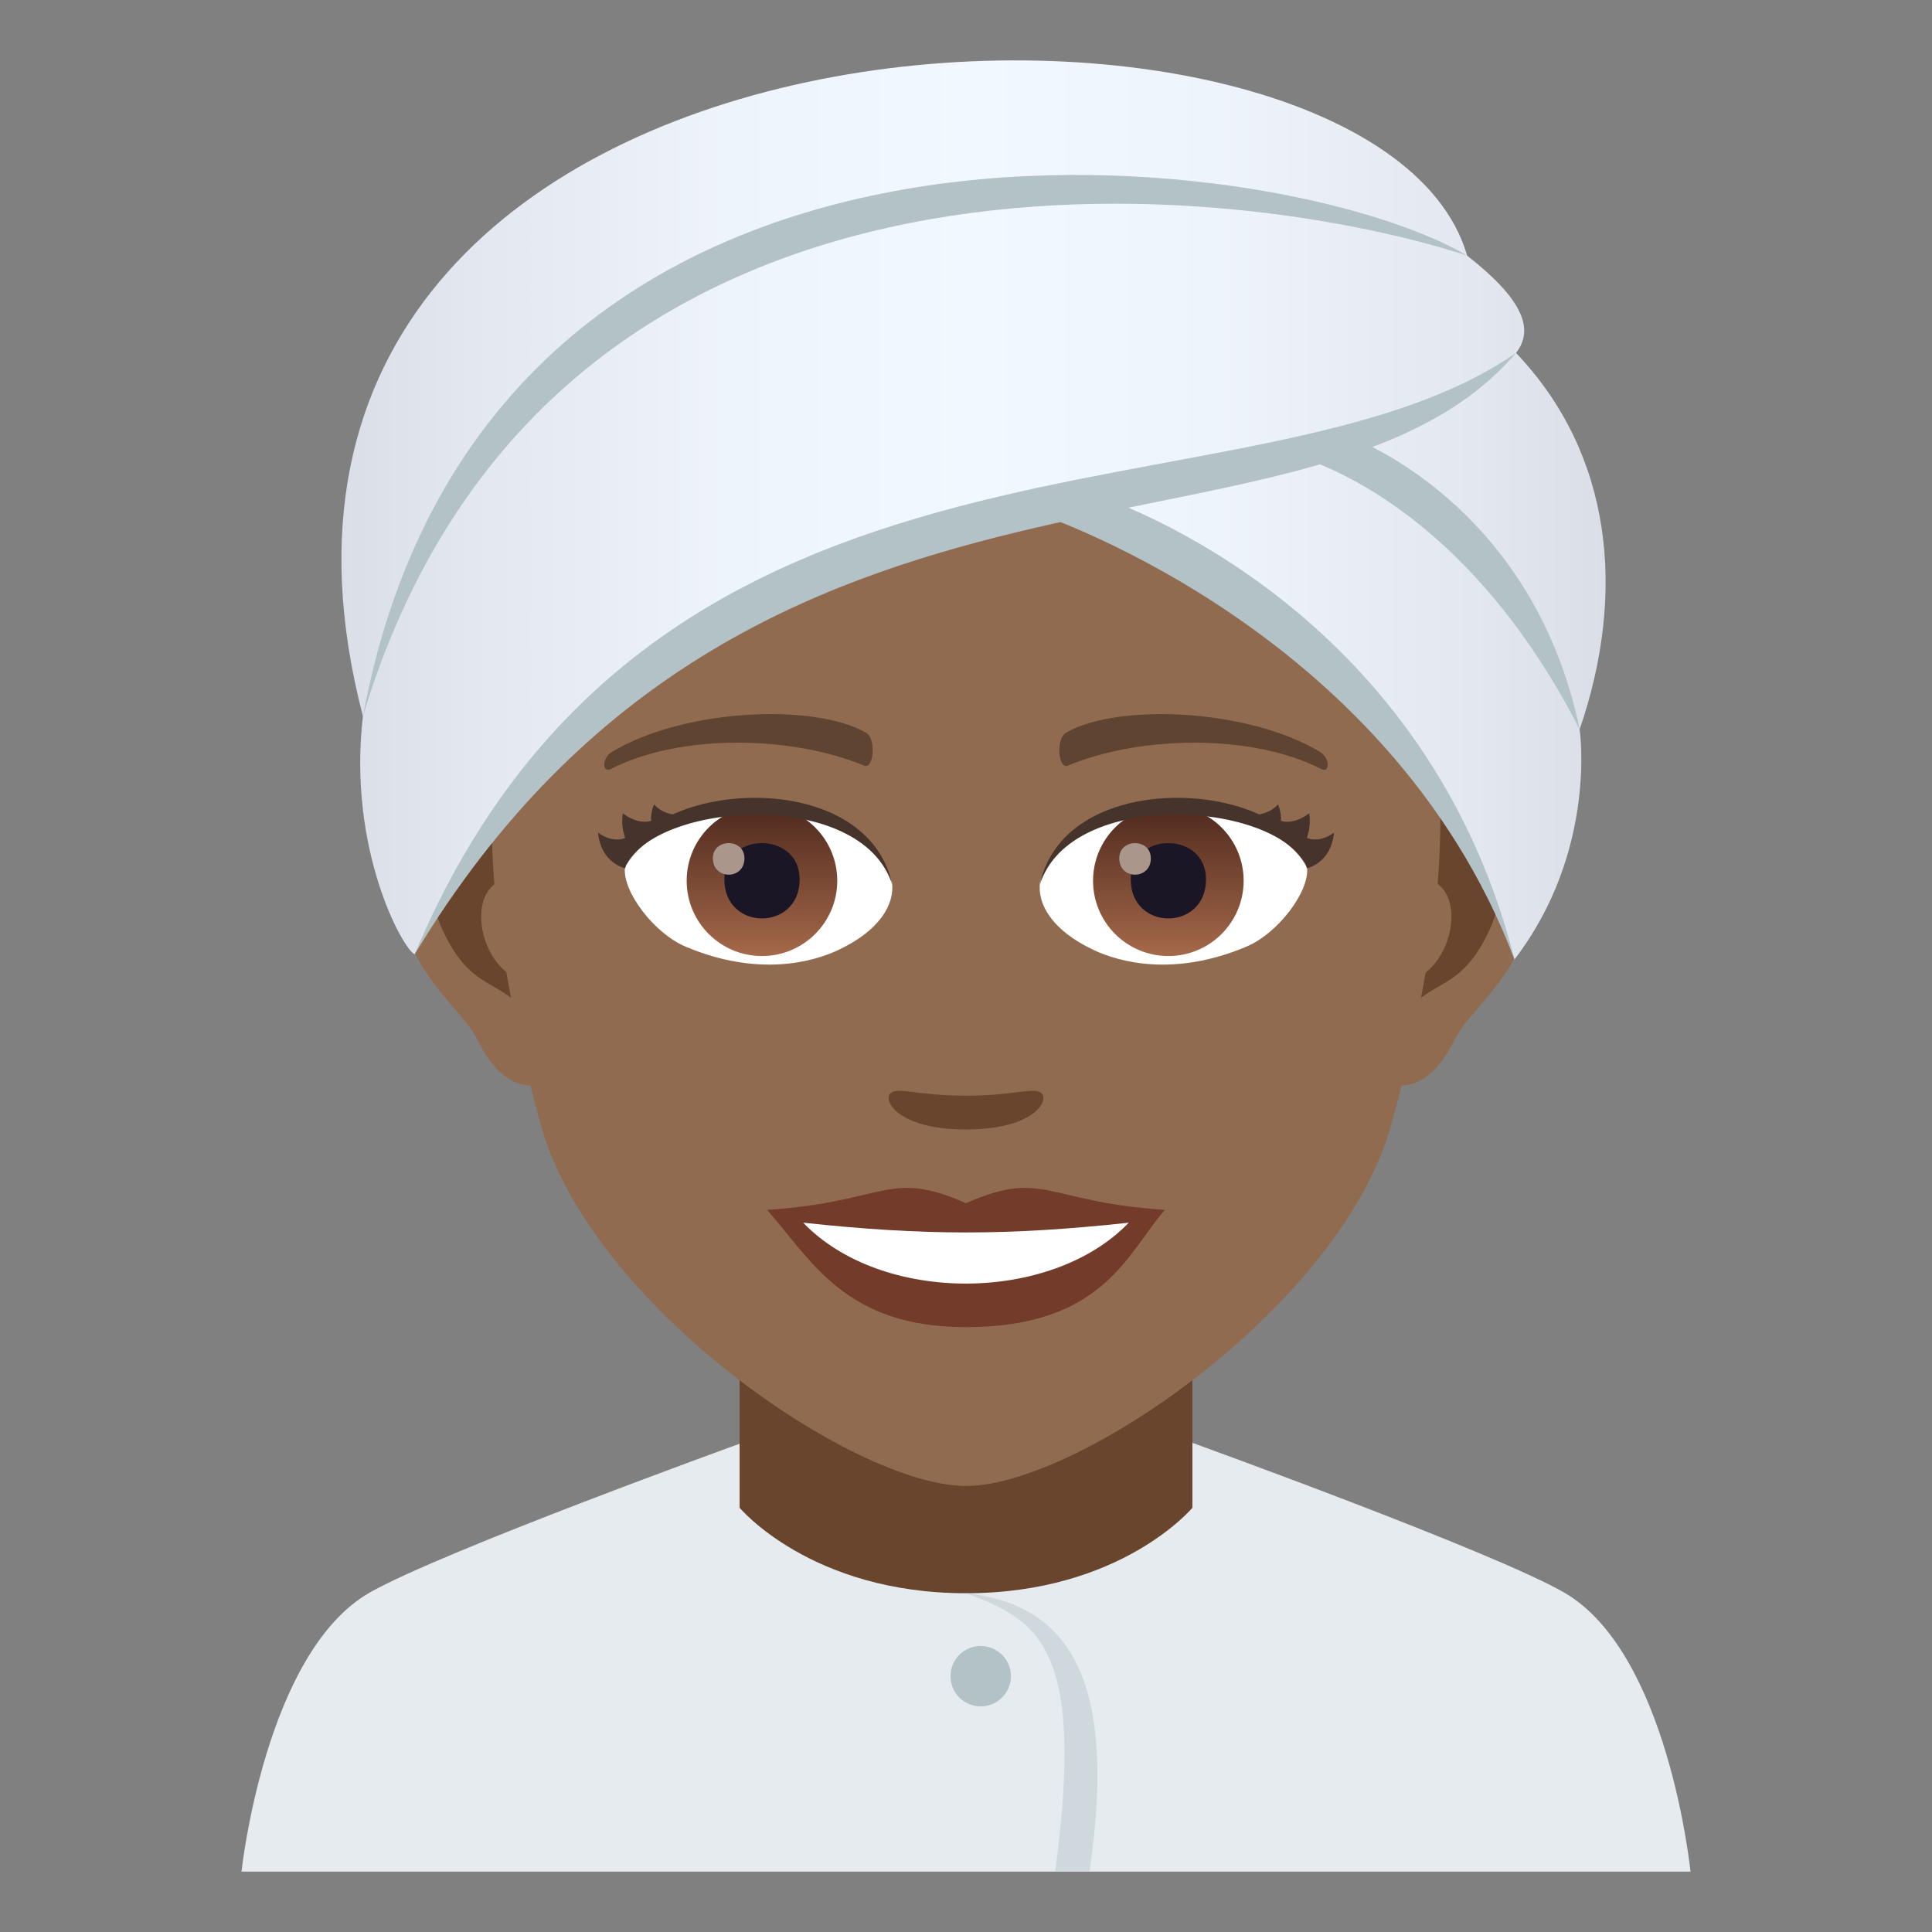 <?xml version="1.0" encoding="utf-8"?>
<!-- Generator: Adobe Illustrator 15.0.0, SVG Export Plug-In . SVG Version: 6.00 Build 0)  -->
<!DOCTYPE svg PUBLIC "-//W3C//DTD SVG 1.1//EN" "http://www.w3.org/Graphics/SVG/1.1/DTD/svg11.dtd">
<svg version="1.1" id="Layer_1" xmlns:x="http://ns.adobe.com/Extensibility/1.0/" xmlns:i="http://ns.adobe.com/AdobeIllustrator/10.0/" xmlns:graph="http://ns.adobe.com/Graphs/1.0/"
	 xmlns="http://www.w3.org/2000/svg" xmlns:xlink="http://www.w3.org/1999/xlink" xmlns:a="http://ns.adobe.com/AdobeSVGViewerExtensions/3.0/"
	 x="0px" y="0px" width="64px" height="64px" viewBox="0 0 64 64" enable-background="new 0 0 64 64" xml:space="preserve">
<rect x="0" y="0" width="64" height="64" fill="#808080" stroke="none"/>
<path fill="#E6EBEF" d="M12.256,52.751c2.4-1.365,12.363-4.969,12.363-4.969h14.84c0,0,9.955,3.596,12.342,4.965
	C55.271,54.731,56,61.999,56,61.999H8C8,61.999,8.775,54.728,12.256,52.751z"/>
<path fill="#69452D" d="M24.5,49.946c0,0,2.361,2.832,7.5,2.832c5.141,0,7.5-2.832,7.5-2.832v-8.035h-15V49.946z"/>
<path fill="#CFD8DD" d="M32,52.778c2.471,0.908,3.938,1.859,2.955,9.221h1.137C37.094,55.169,35.096,53.124,32,52.778z"/>
<path fill="#B3C2C6" d="M32.488,54.526c0.551,0,1,0.447,1,1s-0.449,1-1,1c-0.555,0-1-0.447-1-1S31.934,54.526,32.488,54.526"/>
<path id="Path_1597_" fill="#916B50" d="M48.427,24.597c-2.544,0.309-4.38,8.823-2.781,11.068c0.225,0.314,1.535,0.816,2.507-1.167
	c0.538-1.098,2.091-2.014,2.571-4.279C51.341,27.316,50.956,24.291,48.427,24.597z"/>
<path id="Path_1596_" fill="#916B50" d="M15.575,24.597c2.543,0.309,4.379,8.823,2.779,11.068c-0.225,0.314-1.535,0.816-2.507-1.167
	c-0.538-1.098-2.091-2.014-2.571-4.279C12.66,27.316,13.045,24.289,15.575,24.597z"/>
<path id="Path_1595_" fill="#69452D" d="M48.356,26.23c-0.662,0.208-1.387,1.219-1.779,2.898c2.319-0.498,1.739,3.365-0.275,3.438
	c0.018,0.389,0.044,0.789,0.092,1.208c0.971-1.409,1.957-0.843,2.935-2.942C50.209,28.941,50,25.714,48.356,26.23z"/>
<path id="Path_1594_" fill="#69452D" d="M17.423,29.124c-0.393-1.676-1.115-2.687-1.778-2.894c-1.643-0.518-1.854,2.711-0.973,4.602
	c0.978,2.1,1.964,1.533,2.937,2.942c0.047-0.421,0.074-0.821,0.09-1.21C15.704,32.47,15.133,28.654,17.423,29.124z"/>
<path fill="#916B50" d="M32,8.225c-11.019,0-16.325,8.974-15.663,20.511c0.137,2.319,0.782,5.665,1.578,8.53
	C19.567,43.224,28.287,49.224,32,49.224c3.712,0,12.432-6,14.085-11.958c0.796-2.865,1.441-6.211,1.578-8.53
	C48.324,17.198,43.02,8.225,32,8.225z"/>
<path fill="#733B2A" d="M31.999,39.857c-2.582-1.136-2.603-0.046-6.589,0.222c1.496,1.698,2.598,3.884,6.587,3.884
	c4.579,0,5.354-2.481,6.593-3.884C34.6,39.812,34.583,38.722,31.999,39.857z"/>
<path fill="#FFFFFF" d="M26.606,40.503c2.603,2.707,8.216,2.672,10.785,0.001C33.385,40.934,30.615,40.934,26.606,40.503z"/>
<path fill="#5E4431" d="M43.708,24.896c-2.394-1.427-6.688-1.602-8.386-0.629c-0.36,0.196-0.265,1.227,0.047,1.098
	c2.423-1.009,6.115-1.059,8.391,0.107C44.063,25.628,44.071,25.104,43.708,24.896z"/>
<path fill="#5E4431" d="M20.291,24.896c2.394-1.427,6.687-1.602,8.389-0.629c0.36,0.196,0.264,1.227-0.049,1.098
	c-2.425-1.009-6.112-1.061-8.391,0.107C19.935,25.628,19.929,25.104,20.291,24.896z"/>
<path fill="#69452D" d="M34.477,36.196c-0.263-0.185-0.878,0.1-2.478,0.1c-1.599,0-2.215-0.284-2.477-0.1
	c-0.314,0.221,0.185,1.219,2.477,1.219C34.29,37.415,34.792,36.419,34.477,36.196z"/>
<path id="Path_1593_" fill="#FFFFFF" d="M29.549,29.225c0.094,0.73-0.402,1.594-1.772,2.242c-0.87,0.412-2.681,0.897-5.061-0.106
	c-1.066-0.449-2.106-1.851-2.013-2.625C21.993,26.304,28.342,25.947,29.549,29.225z"/>
<linearGradient id="Oval_1_" gradientUnits="userSpaceOnUse" x1="-424.581" y1="477.444" x2="-424.581" y2="478.203" gradientTransform="matrix(6.57 0 0 -6.57 2814.78 3168.528)">
	<stop  offset="0" style="stop-color:#A6694A"/>
	<stop  offset="1" style="stop-color:#4F2A1E"/>
	<a:midPointStop  offset="0" style="stop-color:#A6694A"/>
	<a:midPointStop  offset="0.5" style="stop-color:#A6694A"/>
	<a:midPointStop  offset="1" style="stop-color:#4F2A1E"/>
</linearGradient>
<circle id="Oval_208_" fill="url(#Oval_1_)" cx="25.241" cy="29.176" r="2.494"/>
<path id="Path_1592_" fill="#1A1626" d="M23.995,29.13c0,1.726,2.494,1.726,2.494,0C26.489,27.528,23.995,27.528,23.995,29.13z"/>
<path id="Path_1591_" fill="#AB968C" d="M23.615,28.432c0,0.724,1.046,0.724,1.046,0C24.661,27.762,23.615,27.762,23.615,28.432z"/>
<path id="Path_1590_" fill="#45332C" d="M29.561,29.321c-1.013-3.255-7.917-2.774-8.857-0.586
	C21.052,25.933,28.697,25.193,29.561,29.321z"/>
<path id="Path_1589_" fill="#FFFFFF" d="M34.451,29.225c-0.094,0.73,0.402,1.594,1.772,2.242c0.87,0.412,2.681,0.897,5.061-0.106
	c1.068-0.449,2.106-1.851,2.013-2.625C42.009,26.304,35.658,25.947,34.451,29.225z"/>
<linearGradient id="Oval_2_" gradientUnits="userSpaceOnUse" x1="-425.231" y1="477.444" x2="-425.231" y2="478.203" gradientTransform="matrix(6.57 0 0 -6.57 2832.511 3168.528)">
	<stop  offset="0" style="stop-color:#A6694A"/>
	<stop  offset="1" style="stop-color:#4F2A1E"/>
	<a:midPointStop  offset="0" style="stop-color:#A6694A"/>
	<a:midPointStop  offset="0.5" style="stop-color:#A6694A"/>
	<a:midPointStop  offset="1" style="stop-color:#4F2A1E"/>
</linearGradient>
<circle id="Oval_207_" fill="url(#Oval_2_)" cx="38.703" cy="29.176" r="2.494"/>
<path id="Path_1588_" fill="#1A1626" d="M37.457,29.13c0,1.726,2.494,1.726,2.494,0C39.951,27.528,37.457,27.528,37.457,29.13z"/>
<path id="Path_1587_" fill="#AB968C" d="M37.077,28.432c0,0.724,1.046,0.724,1.046,0C38.123,27.762,37.077,27.762,37.077,28.432z"/>
<path id="Path_1586_" fill="#45332C" d="M34.441,29.321c1.011-3.253,7.911-2.788,8.855-0.586
	C42.947,25.933,35.303,25.193,34.441,29.321z"/>
<path fill="#45332C" d="M21.664,26.645c-0.125,0.313-0.094,0.547-0.094,0.547s-0.406,0.156-0.938-0.25
	c-0.074,0.451,0.078,0.813,0.078,0.813s-0.375,0.203-0.9-0.172c0.104,1.031,0.906,1.18,0.906,1.18S20.671,27.855,22.552,27
	C22.552,27,22.008,27.035,21.664,26.645z"/>
<path fill="#45332C" d="M42.337,26.645c0.125,0.313,0.094,0.547,0.094,0.547s0.406,0.156,0.938-0.25
	c0.074,0.451-0.078,0.813-0.078,0.813s0.375,0.203,0.9-0.172c-0.104,1.031-0.906,1.18-0.906,1.18S43.33,27.855,41.449,27
	C41.449,27,41.993,27.035,42.337,26.645z"/>
<linearGradient id="SVGID_1_" gradientUnits="userSpaceOnUse" x1="11.31" y1="16.892" x2="53.188" y2="16.892">
	<stop  offset="0" style="stop-color:#DADEE6"/>
	<stop  offset="0.103" style="stop-color:#E3E7EF"/>
	<stop  offset="0.305" style="stop-color:#EEF4FB"/>
	<stop  offset="0.5" style="stop-color:#F2F8FF"/>
	<stop  offset="0.695" style="stop-color:#EEF4FB"/>
	<stop  offset="0.896" style="stop-color:#E3E7EF"/>
	<stop  offset="1" style="stop-color:#DADEE6"/>
	<a:midPointStop  offset="0" style="stop-color:#DADEE6"/>
	<a:midPointStop  offset="0.3" style="stop-color:#DADEE6"/>
	<a:midPointStop  offset="0.5" style="stop-color:#F2F8FF"/>
	<a:midPointStop  offset="0.7" style="stop-color:#F2F8FF"/>
	<a:midPointStop  offset="1" style="stop-color:#DADEE6"/>
</linearGradient>
<path fill="url(#SVGID_1_)" d="M50.22,11.691c0.624-0.793,0.209-1.797-1.627-3.229c0.001,0,0.001,0.001,0.007,0.001
	C45.474-2.292,5.531-1.168,12.022,23.725c-0.516,4.395,1.329,7.732,1.715,7.887c4.225-8.783,13.036-12.822,20.938-15.179
	c12.202,3.317,15.493,15.351,15.493,15.351c2.76-3.6,2.16-7.627,2.16-7.621C53.887,19.619,53.409,15.038,50.22,11.691z"/>
<path fill="#B3C2C6" d="M52.329,24.162c-1.587-7.609-7.689-9.721-7.689-9.721l-1.961,0.597
	C42.679,15.038,48.228,16.155,52.329,24.162z"/>
<path fill="#B3C2C6" d="M50.169,31.783c-3.09-12.193-14.097-15.462-14.097-15.462l-1.958,0.597
	C34.114,16.918,45.952,20.659,50.169,31.783z"/>
<path fill="#B3C2C6" d="M12.022,23.725c4.189-22.365,30.401-18.9,36.57-15.263C40.192,5.761,18.079,3.613,12.022,23.725z"/>
<path fill="#B3C2C6" d="M13.737,31.611c7.979-18.99,27.831-13.9,36.482-19.92C43.497,19.572,24.948,13.018,13.737,31.611z"/>
</svg>
